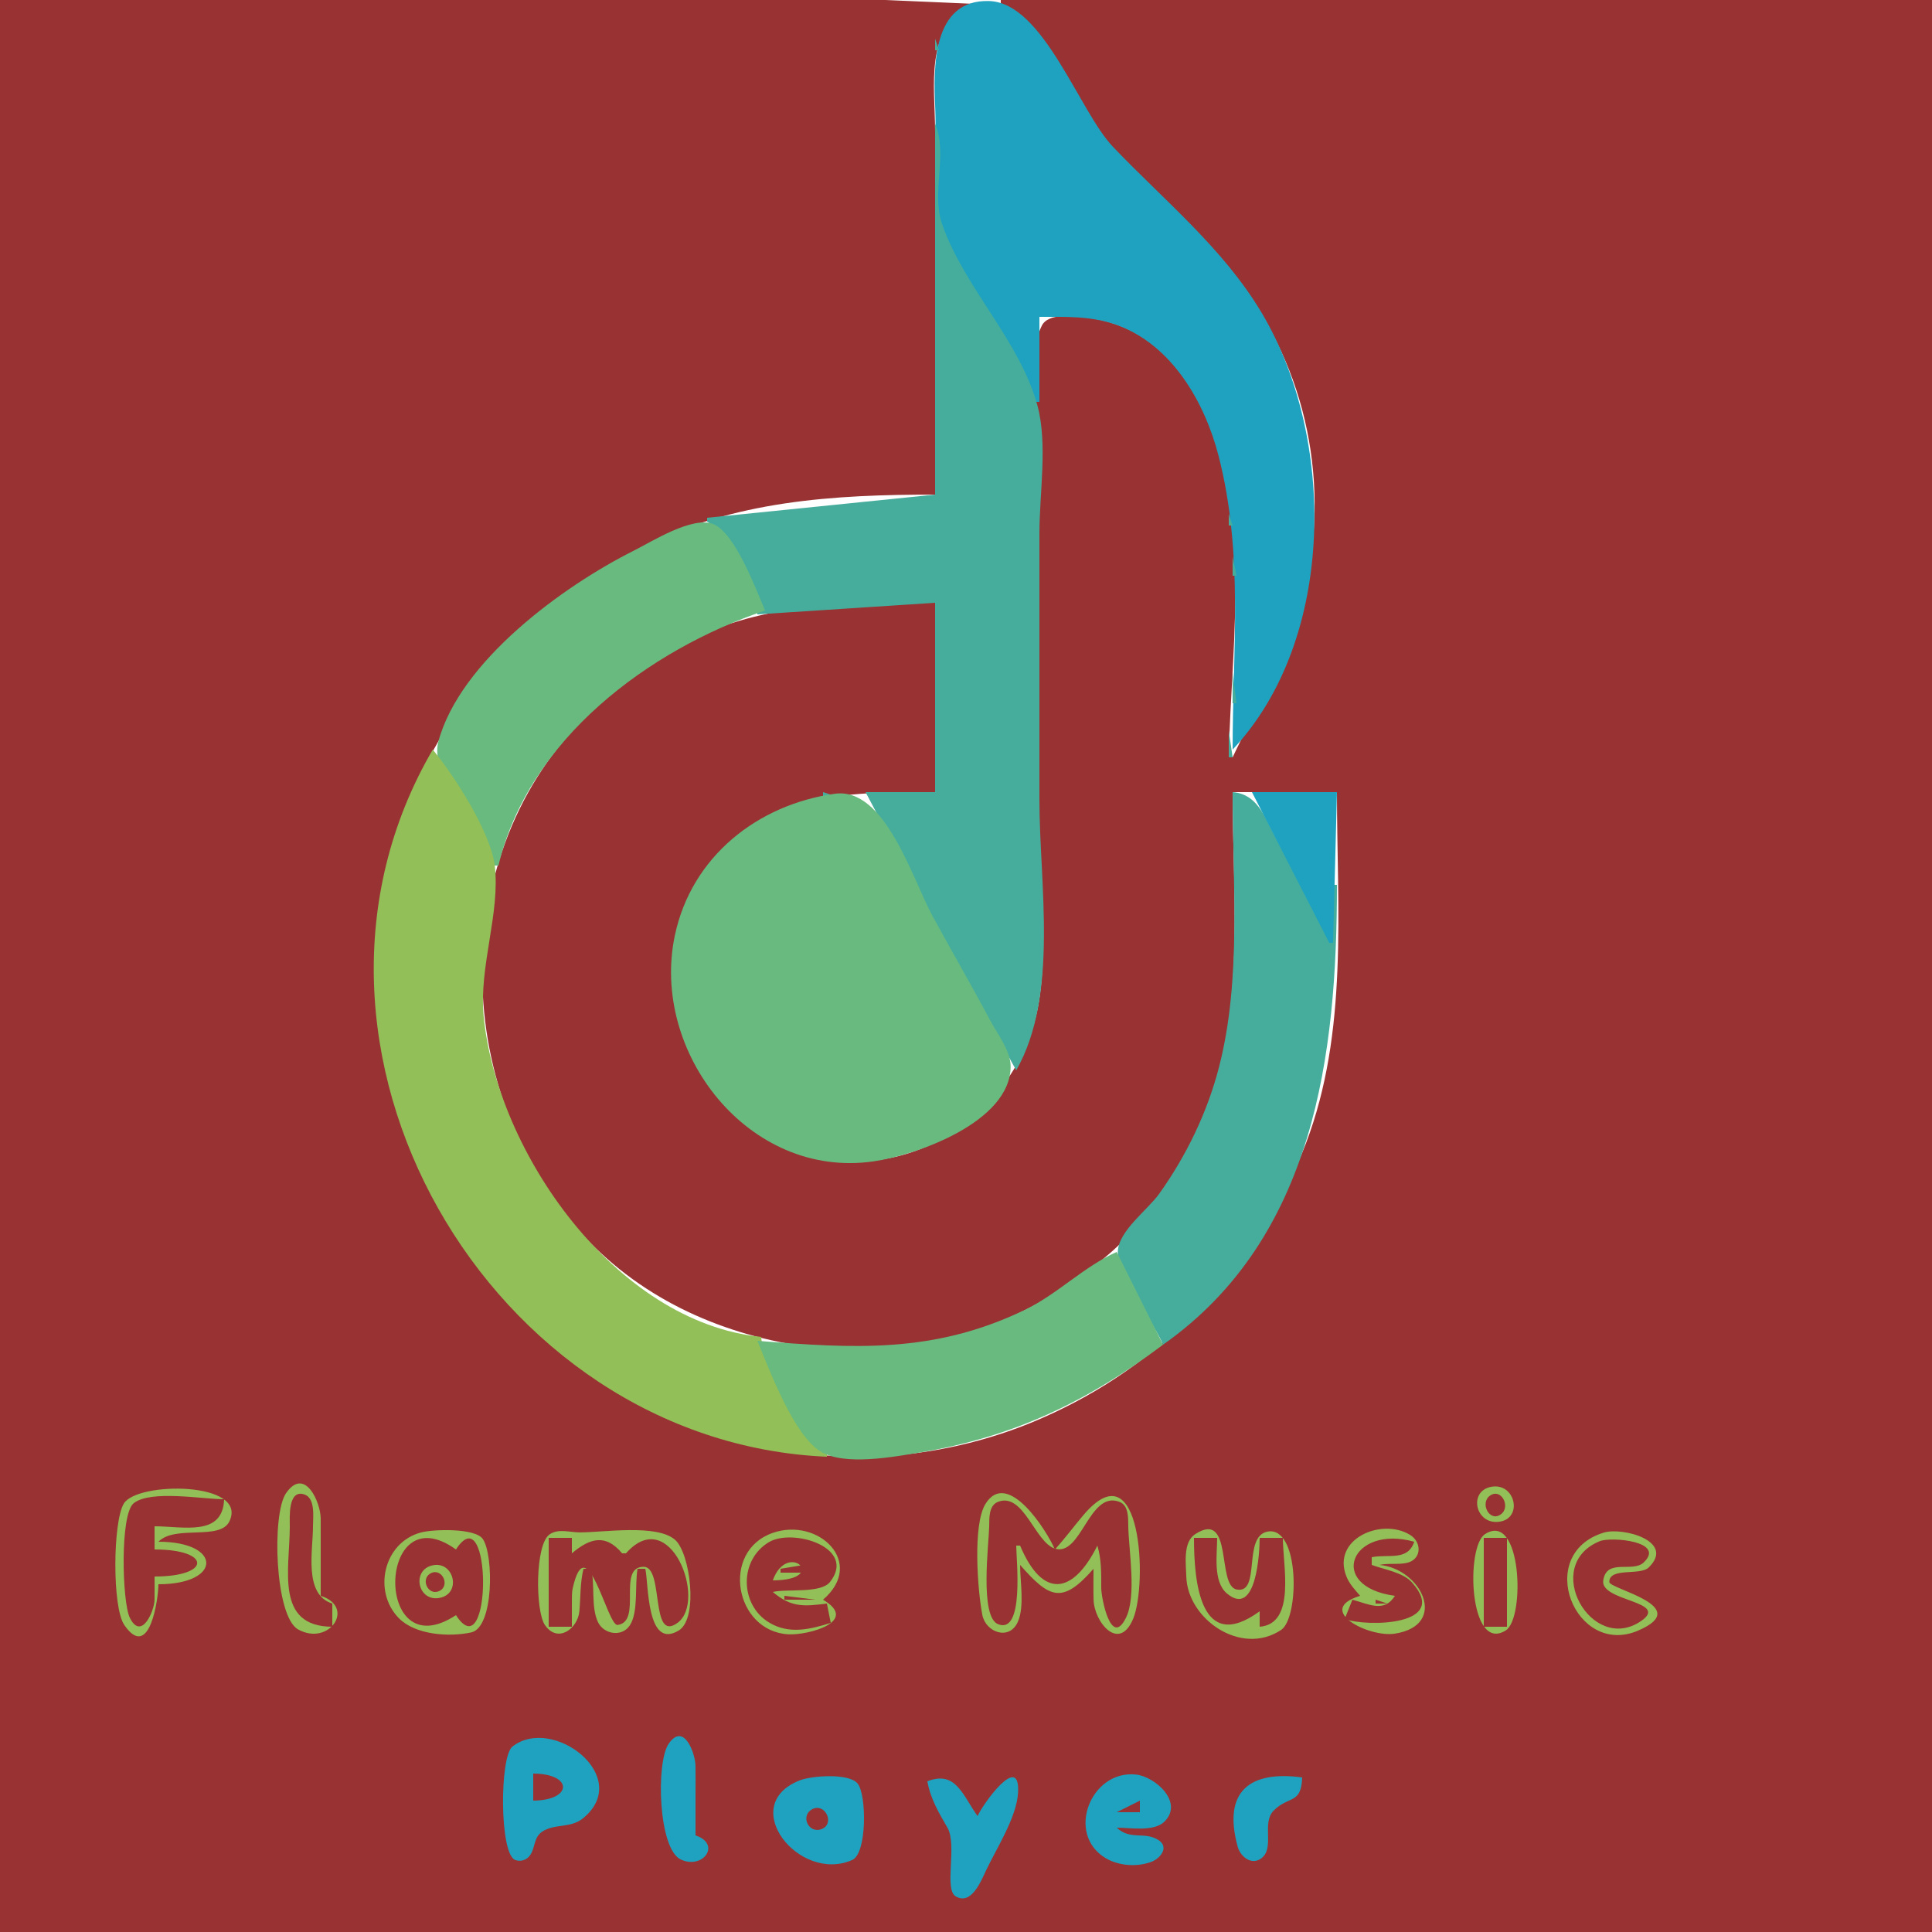 <?xml version="1.0" standalone="yes"?>
<svg xmlns="http://www.w3.org/2000/svg" width="500" height="500">
<path style="fill:#993333; stroke:none;" d="M0 0L0 500L500 500L500 0L259 0L259 1C271.609 5.38 278.433 28.208 287.174 38C299.042 51.297 313.271 62.314 323.562 77C340.136 100.653 344.489 131.464 335.975 159C331.84 172.372 324.851 183.483 319 196L318 196C318.652 164.42 325.027 128.945 308.123 100C302.353 90.119 292.446 83.403 281 82.174C277.884 81.839 271.303 80.864 269.603 84.318C264.961 93.753 269 114.454 269 125L269 217C269 231.57 271.5 248.799 268.101 263C263.941 280.381 249.482 295.166 232 299.324C191.456 308.967 159.165 261.557 181.548 227C195.921 204.81 218.549 205 242 205L242 156C220.236 156 200.297 155.722 180 164.865C168.895 169.868 159.505 177.399 151.004 186C114.225 223.21 117.036 286.925 154.039 322.91C170.401 338.822 191.684 346.938 214 349.169C225.239 350.293 237.12 349.338 248 345.975C262.492 341.494 275.481 334.512 286.985 324.561C299.79 313.484 308.757 297.925 313.999 282C321.96 257.815 319 230.124 319 205L346 205C346 235.379 349.007 267.05 337.935 296C331.332 313.265 321.051 328.01 308 340.999C296.185 352.758 282.393 361.795 267 368.139C253.383 373.751 237.709 376.999 223 377C123.41 377.006 61.642 261.152 121.155 180C132.903 163.981 148.377 150.935 166 141.784C189.613 129.522 215.944 128 242 128L242 34C242 22.081 239.009 7.075 252 1L229 0L178 0L0 0z"/>
<path style="fill:#46ad9c; stroke:none;" d="M252 0L253 1L252 0z"/>
<path style="fill:#1fa2bf; stroke:none;" d="M268 104L269 104L269 82C275.838 82 282.46 81.734 289 84.09C303.257 89.228 311.777 104.042 315.37 118C321.882 143.294 319 168.331 319 194C345.981 165.278 345.643 113.098 326.547 81C316.595 64.272 301.333 51.926 288.039 38C279.259 28.802 270.037 0.71 256 0.268C241.11 -0.201 241.586 17.657 242.039 28C242.439 37.138 241.128 49.238 243.498 58C247.655 73.364 259.977 90.254 268 104z"/>
<path style="fill:#46ad9c; stroke:none;" d="M258 0L259 1L258 0M249 1L250 2L249 1M263 2L264 3L263 2M264 3L265 4L264 3M266 6L267 7L266 6M242 10L242 13L243 13L242 10M269 11L270 12L269 11M271 14L272 15L271 14M274 19L275 20L274 19M279 27L280 28L279 27M281 30L282 31L281 30M242 32L242 128L183 134L183 135C187.144 137.35 198.28 153.56 196 158L196 159L242 156L242 205L224 205L244.139 243L263 277C274.104 257.469 269 228.744 269 207L269 138C269 127.832 271.161 114.83 268.502 105C263.947 88.165 249.536 74.464 243.815 58C240.961 49.788 245.35 39.983 242 32M284 34L285 35L284 34M317 68L318 69L317 68M323 76L324 77L323 76M325 79L326 80L325 79M269 82L270 83L269 82M283 82L284 83L283 82M287 83L288 84L287 83M290 84L291 85L290 84M328 84L329 85L328 84M292 85L293 86L292 85M329 86L330 87L329 86M296 87L297 88L296 87M330 88L331 89L330 88M331 90L332 91L331 90M332 92L333 93L332 92M306 97L307 98L306 97M334 97L335 98L334 97M335 100L336 101L335 100M309 102L310 103L309 102M336 103L337 104L336 103M310 104L311 105L310 104M311 106L312 107L311 106M313 111L314 112L313 111M338 111L339 112L338 111M314 114L315 115L314 114M339.333 117.667L339.667 118.333L339.333 117.667M315 118L316 119L315 118M316 122L317 123L316 122M317.333 127.667L317.667 128.333L317.333 127.667M318 133L318 136L319 136L318 133M180 135L181 136L180 135z"/>
<path style="fill:#68ba7f; stroke:none;" d="M128 224L129 224C136.764 191.313 167.84 168.203 198 158C195.673 152.599 190.279 137.945 184.61 135.644C179.238 133.462 168.698 140.167 164 142.522C145.819 151.634 118.993 171.089 113.427 192C111.086 200.791 124.625 215.936 128 224z"/>
<path style="fill:#46ad9c; stroke:none;" d="M175 137L176 138L175 137M170 139L171 140L170 139M168 140L169 141L168 140M339.333 141.667L339.667 142.333L339.333 141.667M164 142L165 143L164 142M319 144L319 149L320 149L319 144M155 147L156 148L155 147M338 148L339 149L338 148M337 153L338 154L337 153M336 157L337 158L336 157M193.667 159.333L194.333 159.667L193.667 159.333M335 160L336 161L335 160M188 161L189 162L188 161M183 163L184 164L183 163M334 163L335 164L334 163M333 166L334 167L333 166M173 168L174 169L173 168M332 169L333 170L332 169M331 171L332 172L331 171M319 174L319 182L320 182L319 174M330 174L331 175L330 174M329 176L330 177L329 176M328 178L329 179L328 178M327 180L328 181L327 180M326 182L327 183L326 182M325 184L326 185L325 184M324 186L325 187L324 186M323 187L324 188L323 187z"/>
<path style="fill:#92bf57; stroke:none;" d="M114 189L115 190L114 189z"/>
<path style="fill:#46ad9c; stroke:none;" d="M318 189L318 196L319 196L318 189M322 189L323 190L322 189z"/>
<path style="fill:#92bf57; stroke:none;" d="M113 191L114 192L113 191z"/>
<path style="fill:#46ad9c; stroke:none;" d="M321 191L322 192L321 191M320 192L321 193L320 192z"/>
<path style="fill:#92bf57; stroke:none;" d="M112 194C67.311 270.566 126.524 373.244 214 377L214 376C207.307 372.202 197.506 353.71 197 346C159.213 342.179 128.568 298.113 125.17 263C123.917 250.059 129.525 236.193 128.038 224C126.983 215.355 117.516 200.657 112 194z"/>
<path style="fill:#46ad9c; stroke:none;" d="M213 205L213 206L216 206L213 205z"/>
<path style="fill:#68ba7f; stroke:none;" d="M216 205.428C196.034 208.252 179.01 221.654 174.669 242C168.211 272.269 193.754 305.189 226 300.572C237.205 298.967 261.527 290.345 261.551 276C261.558 271.925 258.07 267.484 256.22 264C251.398 254.923 246.207 246.036 241.309 237C236.052 227.303 229.042 203.584 216 205.428z"/>
<path style="fill:#46ad9c; stroke:none;" d="M319 205C319 228.27 321.343 253.28 315.522 276C312.49 287.832 307.05 299.079 299.96 309C297.01 313.128 289.393 318.598 289.288 324C289.145 331.309 298.182 341.232 301 348C340.281 320.33 346 272.8 346 229L345 229L345 244C339.661 234.852 334.666 225.383 329.745 216C327.095 210.948 325.214 205.494 319 205z"/>
<path style="fill:#1fa2bf; stroke:none;" d="M324 205L344 244L345 244L346 205L324 205z"/>
<path style="fill:#46ad9c; stroke:none;" d="M209 206L210 207L209 206M203 208L204 209L203 208z"/>
<path style="fill:#92bf57; stroke:none;" d="M130 218L131 219L130 218M129 221L130 222L129 221z"/>
<path style="fill:#46ad9c; stroke:none;" d="M345 227L346 228L345 227M261 278L262 279L261 278M259 281L260 282L259 281M249 291L250 292L249 291M244 294L245 295L244 294M242 295L243 296L242 295M235 298L236 299L235 298z"/>
<path style="fill:#68ba7f; stroke:none;" d="M196 347C199.127 354.508 205.332 371.323 212.376 375.657C218.517 379.436 231.34 377.02 238 375.92C262.229 371.916 281.479 362.71 301 348L289 324C280.423 327.817 273.563 335.03 265 339.11C241.41 350.352 221.06 348.98 196 347z"/>
<path style="fill:#46ad9c; stroke:none;" d="M285 325L286 326L285 325M284 326L285 327L284 326M283 327L284 328L283 327M280 329L281 330L280 329M276 332L277 333L276 332M268 337L269 338L268 337M264 339L265 340L264 339z"/>
<path style="fill:#68ba7f; stroke:none;" d="M195 346L196 347L195 346z"/>
<path style="fill:#92bf57; stroke:none;" d="M200 347L201 348L200 347M206 348L207 349L206 348z"/>
<path style="fill:#46ad9c; stroke:none;" d="M298 349L299 350L298 349M297 350L298 351L297 350M296 351L297 352L296 351M292 354L293 355L292 354M289 356L290 357L289 356M286 358L287 359L286 358M279 362L280 363L279 362M273 365L274 366L273 365z"/>
<path style="fill:#92bf57; stroke:none;" d="M216 376L217 377L216 376M83 413L83 401L82.999 393C82.97 388.764 78.871 379.448 74.028 386.434C70.279 391.842 71.125 418.32 77.133 421.682C85.186 426.189 92.156 415.892 83 413M386.054 384.762C379.919 385.78 381.76 394.622 387.957 393.833C394.205 393.037 392.21 383.74 386.054 384.762M41 410C57.506 410 57.516 399.002 41 399C45.362 394.545 56.994 398.804 59.392 393.682C64.225 383.361 35.449 383.371 32.028 389.148C29.201 393.923 29.006 415.969 32.179 420.566C38.733 430.064 41 413.644 41 410z"/>
<path style="fill:#993333; stroke:none;" d="M86 421L86 415C78.522 412.638 81.013 401.329 81 395C80.995 392.67 81.695 387.703 78.741 386.752C74.46 385.374 75.004 392.795 75 395C74.977 406.176 71.116 420.947 86 421z"/>
<path style="fill:#92bf57; stroke:none;" d="M264 405C271.691 413.797 274.981 415.146 283 406C283 408.664 282.944 411.336 283.015 414C283.168 419.761 289.59 427.703 293.258 418.941C297.008 409.984 295.49 374.371 280.464 392.015C277.93 394.991 275.649 398.115 273 401C271.023 396.323 260.748 379.933 255.028 389.229C251.678 394.673 253.02 411.74 254.228 417.956C255.099 422.436 261.176 424.687 263.397 419.772C265.201 415.777 264 409.319 264 405z"/>
<path style="fill:#993333; stroke:none;" d="M385.589 387.086C382.925 388.986 385.466 394.015 388.411 391.914C391.075 390.014 388.534 384.985 385.589 387.086M40 408C54.706 408 54.706 401 40 401L40 395C47.389 395 57.68 397.751 58 388C52.489 388 39.025 385.526 34.603 389.028C30.997 391.884 31.601 414.626 33.603 418.681C36.568 424.684 39.937 417.014 39.995 414.004C40.034 412.004 40 410 40 408M263 400L264 400C269.847 413.9 277.706 412.653 284 400C285.082 403.659 284.998 407.193 285 411C285.001 413.423 287.494 426.583 291.397 418.681C294.195 413.015 292.114 401.273 291.995 395.001C291.955 392.864 292.15 389.595 289.683 388.662C281.855 385.701 279.872 402.826 273.051 400.793C267.876 399.251 264.927 386.136 258.314 388.662C255.851 389.603 256.045 392.861 256.005 395.001C255.92 399.498 253.487 418.419 258.299 420.338C265.173 423.08 263 403.463 263 400z"/>
<path style="fill:#92bf57; stroke:none;" d="M108.999 396.588C99.236 399.135 96.413 411.871 103.225 418.786C107.487 423.113 116.213 423.721 121.956 422.466C127.839 421.181 127.77 402.484 124.972 398.319C123.017 395.409 112.224 395.747 108.999 396.588M151 406L153 406C154.018 410.275 152.91 415.851 154.742 419.772C156.224 422.942 160.902 423.764 162.972 420.681C165.293 417.225 164.233 410.133 165 406L167 406C167.898 409.773 167.257 427.102 175.682 421.953C180.807 418.82 178.626 401.957 174.721 398.514C169.996 394.347 156.216 396.599 150 396.581C147.505 396.574 144.596 395.557 142.318 397.032C138.406 399.566 138.538 416.959 141.028 420.566C144.371 425.411 149.546 421.437 149.941 416.995C150.278 413.223 150.113 409.725 151 406M213 414C224.132 404.455 211.827 392.6 200.015 396.703C186.411 401.428 190.152 422.162 204 422.957C209.142 423.252 222.536 419.634 213 414M309.318 397.032C306.091 399.11 306.929 404.736 307.015 408C307.301 418.98 321.178 428.751 331.566 421.816C336.306 418.652 336.388 394.828 328.043 396.377C321.499 397.591 326.428 412.468 320.09 411.369C314.774 410.447 319.256 390.632 309.318 397.032M352 413C340.12 416.607 354.194 423.863 360.999 422.786C374.997 420.572 367.797 405.95 357 405C359.335 404.492 361.595 404.952 363.893 404.515C367.936 403.747 368.13 399.153 364.848 397.179C357.472 392.742 344.578 398.297 348.448 407.975C349.246 409.97 350.631 411.395 352 413M384.318 397.032C379.259 400.29 380.202 427.902 389.682 421.957C394.789 418.754 393.791 390.932 384.318 397.032M415 396.653C396.92 402.294 407.69 428.991 423.956 421.991C438.501 415.731 416.485 411.256 416.485 409.414C416.485 405.551 424.436 407.847 426.677 405.664C433.689 398.833 419.903 395.123 415 396.653z"/>
<path style="fill:#993333; stroke:none;" d="M215 420L214 415C208.051 415.751 204.796 416.055 200 412C203.7 411.119 212.405 412.479 214.82 409.397C221.797 400.493 205.2 395.437 199.019 399.09C191.312 403.642 191.382 415.272 199.044 419.91C204.19 423.026 209.678 421.687 215 420M361 413C358.253 417.433 354.267 415.152 350 414L348 419C353.657 421.077 375.505 420.81 365.397 409.513C363.069 406.912 358.176 406.184 355 405L355 403C359.435 402.134 364.315 404.062 366 399C349.669 394.421 343.147 410.582 361 413M118 418C127.357 432.451 127.357 386.549 118 401C97.509 386.263 96.604 432.108 118 418M142 398L142 421L148 421L148.004 414.995C148.022 413.694 147.941 412.283 148.228 411.005C151.852 394.89 157.18 420.879 159.83 420.534C166.363 419.683 159.579 405.485 166.576 405.485C171.935 405.485 168.166 425.348 175.401 419.953C183.015 414.276 173.422 389.057 162 402L161 402C156.748 396.896 152.704 398.022 148 402L148 398L142 398M309 398C309 409.112 310.515 428.277 326 417L326 421C335.448 420.264 332 405.092 332 398L326 398C326 401.511 325.212 418.865 317.514 412.377C313.867 409.304 315 402.209 315 398L309 398M384 398L384 421L390 421L390 398L384 398M414.004 398.858C398.771 405.111 411.899 428.253 424.677 419.543C432.28 414.362 414.121 414.477 414.917 409.032C415.772 403.193 422.496 407.085 425.377 404.369C431.201 398.879 416.983 397.635 414.004 398.858z"/>
<path style="fill:#92bf57; stroke:none;" d="M200 409C214.886 408.947 203.802 398.428 200 409M112.043 405.086C106.365 406.227 108.097 414.754 113.896 413.508C119.482 412.307 117.466 403.997 112.043 405.086z"/>
<path style="fill:#993333; stroke:none;" d="M202 406L202 407L208 407L208 405L202 406M111.458 407.172C108.698 408.647 110.841 413.141 113.708 411.745C116.641 410.315 114.332 405.637 111.458 407.172M203 413L203 414L211 414L203 413M356 414L356 415L359 415L356 414z"/>
<path style="fill:#1fa2bf; stroke:none;" d="M180 475L180 464C180 461.668 180.039 459.332 179.995 457C179.934 453.755 176.97 445.539 173.028 451.323C169.747 456.136 170.316 478.554 176.228 481.257C181.966 483.88 186.745 477.24 180 475M132.603 452.028C129.29 454.652 129.237 479.718 133.299 481.338C134.601 481.858 136.088 481.453 136.978 480.392C138.608 478.448 137.974 475.591 140.318 474.028C143.52 471.891 147.652 473.216 150.891 470.566C163.995 459.849 142.983 443.807 132.603 452.028z"/>
<path style="fill:#993333; stroke:none;" d="M138 459L138 466C148.253 465.907 148.288 459.036 138 459z"/>
<path style="fill:#1fa2bf; stroke:none;" d="M240 461C240.804 465.508 242.923 469.066 245.196 473C247.793 477.497 244.249 488.925 247.318 490.762C251.419 493.217 253.946 486.68 255.219 484C257.903 478.351 263.073 470.348 263.462 464.055C264.139 453.128 254.154 467.188 253 470C249.166 464.723 247.416 458.072 240 461M289 473C292.513 473 298.678 474.137 301.396 471.397C306.392 466.358 298.904 459.788 294 459.254C282.348 457.985 275.708 474.584 286.105 480.86C289.474 482.894 294.272 483.23 297.941 481.851C300.308 480.961 302.753 477.983 299.663 476.117C296.076 473.951 292.55 476.312 289 473M337 460C323.517 458.178 316.356 463.516 320.318 477.941C321.004 480.439 323.828 482.832 326.397 480.953C330.026 478.299 326.426 471.825 329.603 468.603C333.539 464.611 336.768 467.06 337 460M207.015 460.743C190.632 467.147 206.855 487.485 220.581 481.346C224.397 479.64 224.294 464.521 221.972 461.604C219.734 458.793 210.023 459.567 207.015 460.743z"/>
<path style="fill:#993333; stroke:none;" d="M289 469L295 469L295 466L289 469M210.303 468.175C206.963 469.817 209.247 474.742 212.697 473.338C216.115 471.947 213.569 466.57 210.303 468.175z"/>
</svg>
